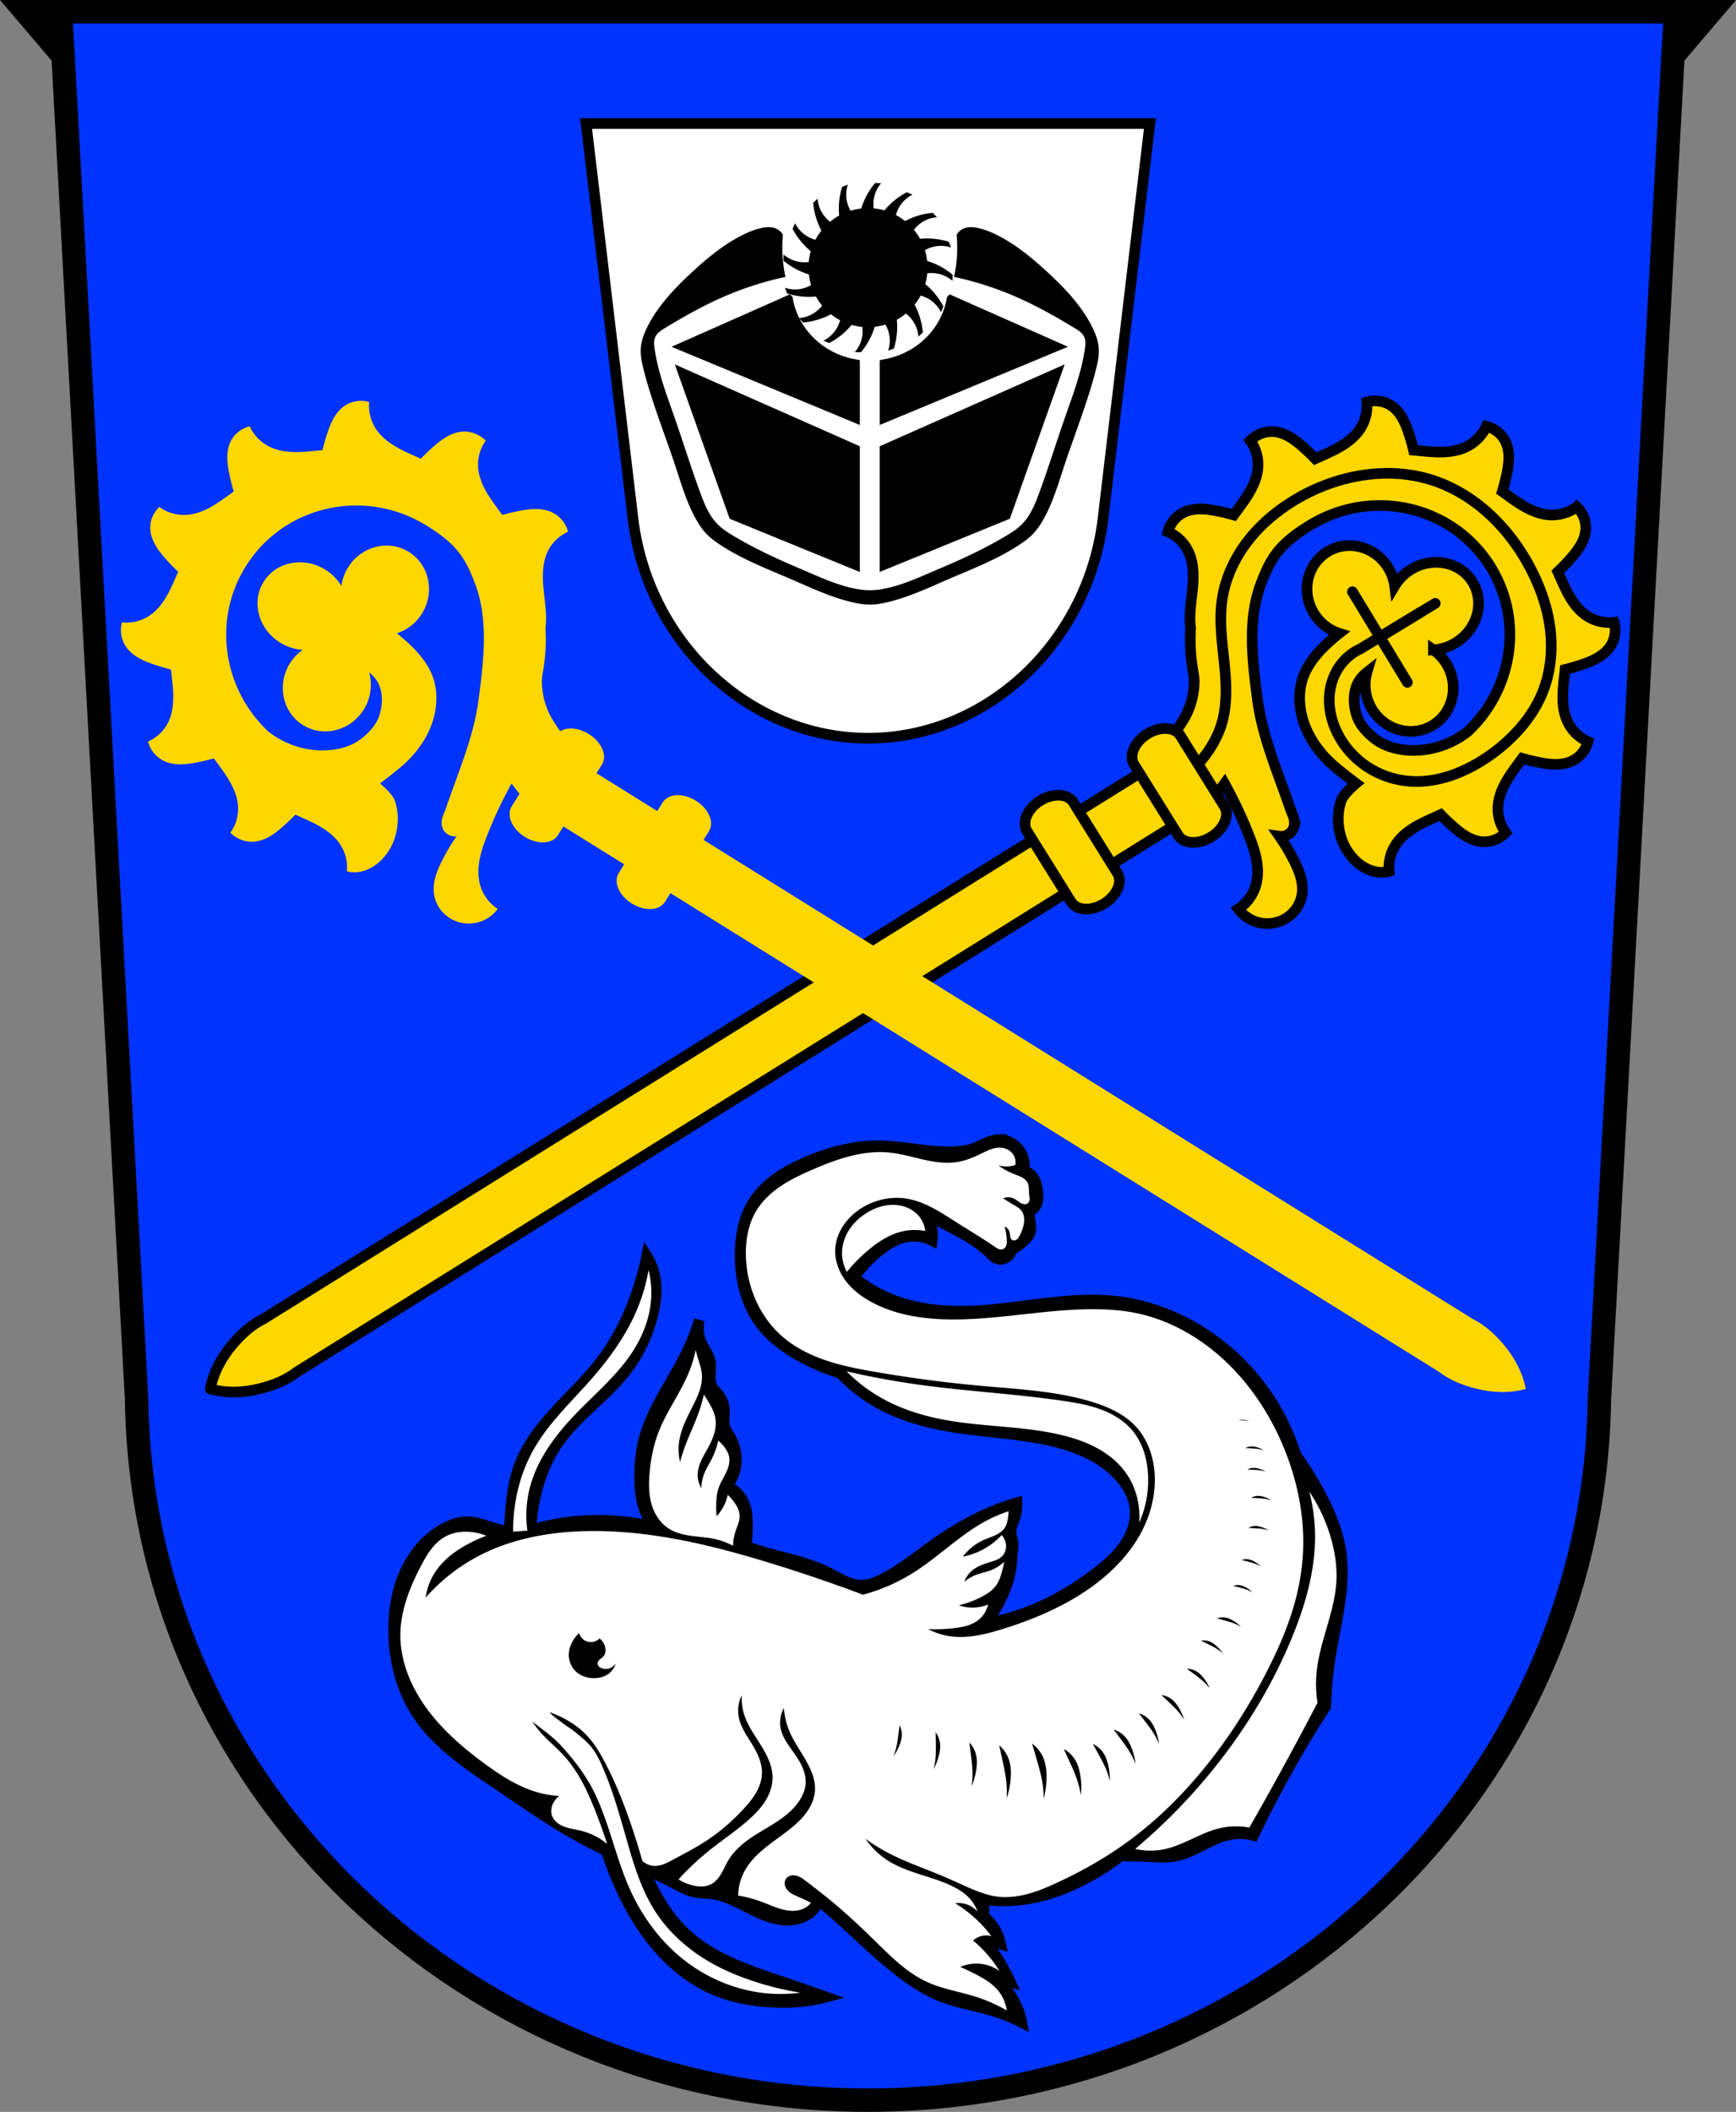 <svg xmlns="http://www.w3.org/2000/svg" width="815.77" viewBox="0 0 815.769 992.25" xmlns:xlink="http://www.w3.org/1999/xlink"><rect x="0" y="0" width="815.769" height="992.25" fill="#808080" stroke="none"/><g fill-rule="evenodd"><path d="m11.91 5.5 17.727 20.814 34.551 631.02c2.421 182.48 155.65 329.34 343.7 329.41 187.99-.104 341.24-146.98 343.7-329.41l34.553-631.02L803.866 5.5z" fill="#03f"/><g stroke="#000"><g fill="none" stroke-width="11"><path d="m11.91 5.5 17.727 20.814 34.551 631.02c2.421 182.48 155.65 329.34 343.7 329.41 187.99-.104 341.24-146.98 343.7-329.41l34.553-631.02L803.866 5.5zM786.14 26.317l1.182-19.676"/></g><path d="m275.41 58.037 21.906 184.51c6.516 58.946 54.53 104.24 110.57 104.31 56.09-.041 104.08-45.31 110.57-104.31l21.906-184.51h-132.48z" fill="#fff" stroke-width="5"/></g><path d="M361.1 106.717c-1.212.008-2.417.209-3.598.484-3.47.808-6.769 2.24-9.916 3.91-8.298 4.404-15.593 10.471-22.49 16.85-8.07 7.467-15.81 15.586-20.777 25.398-1.623 3.206-2.95 6.634-3.205 10.219-.245 3.453.512 6.892 1.365 10.246 3.904 15.341 9.892 30.06 14.859 45.09 2.782 8.416 5.276 17.01 9.564 24.764 1.377 2.492 2.944 4.899 4.898 6.969 2.02 2.141 4.421 3.886 6.885 5.498 9.567 6.261 20.272 10.558 30.783 15.01 11.268 4.775 22.461 10.398 34.514 12.516 3.104.545 6.351.545 9.455 0 12.05-2.118 23.25-7.741 34.514-12.516 10.511-4.454 21.22-8.75 30.783-15.01 2.464-1.612 4.864-3.357 6.885-5.498 1.954-2.07 3.521-4.477 4.898-6.969 4.288-7.757 6.783-16.348 9.564-24.764 4.968-15.03 10.955-29.749 14.859-45.09.854-3.355 1.611-6.793 1.365-10.246-.255-3.585-1.582-7.01-3.205-10.219-4.967-9.812-12.703-17.931-20.777-25.398-6.897-6.379-14.192-12.445-22.49-16.85-3.147-1.67-6.446-3.102-9.916-3.91-1.181-.275-2.385-.476-3.598-.484-1.212-.008-2.437.183-3.547.67a7.057 7.057 0 0 0-3.244 2.904 65.479 65.479 0 0 1-1.195 19.814 152.791 152.791 0 0 1 29.21 9.393c9.529 4.163 18.607 9.29 27.496 14.688.875.531 1.751 1.067 2.535 1.725.784.657 1.479 1.445 1.906 2.375.386.841.542 1.774.563 2.699.02.926-.094 1.849-.223 2.766-1.548 10.992-5.565 21.457-9.223 31.938-4.143 11.873-7.858 23.897-12.189 35.703-1.986 5.413-4.207 10.946-8.289 15.02-2.185 2.18-4.821 3.849-7.471 5.432-9.847 5.883-20.285 10.728-30.84 15.189-8.966 3.79-17.916 8.141-27.508 9.799a33.06 33.06 0 0 1-11.174 0c-9.592-1.657-18.542-6.01-27.508-9.799-10.555-4.462-20.993-9.307-30.84-15.189-2.65-1.583-5.285-3.252-7.471-5.432-4.082-4.072-6.303-9.605-8.289-15.02-4.332-11.806-8.05-23.83-12.189-35.703-3.657-10.481-7.675-20.945-9.223-31.938-.129-.917-.243-1.84-.223-2.766.02-.926.176-1.858.563-2.699.427-.93 1.122-1.718 1.906-2.375.784-.657 1.661-1.194 2.535-1.725 8.889-5.398 17.967-10.524 27.496-14.688a152.678 152.678 0 0 1 29.21-9.393 65.43 65.43 0 0 1-1.195-19.814 7.057 7.057 0 0 0-3.244-2.904c-1.11-.487-2.335-.678-3.547-.67m10.06 31.59-55.6 24.623 88.49 36.746v-30.21l-.396-.377a36.733 35.059 0 0 1-31.256-29.61l-1.242-1.177m75.11 0-1.258 1.19a36.733 35.059 0 0 1-31.244 29.602l-.393.371v30.21l88.49-36.746-55.6-24.623m-129.17 32.895 25.777 72.53 61.17 25.01v-59.06l-86.951-38.475m183.22 0-86.951 38.475v59.06l61.17-25.01 25.777-72.53"/></g><path d="M411.18 86.027a34.772 34.772 0 0 0-3.42 4.92 34.85 34.85 0 0 0-3.051 7.03 28.001 28.001 0 0 0-5.021 1.04c-1.311-2.293-2.043-4.918-2.035-7.56.005-1.606.266-3.213.775-4.736l-2.701 1.068a34.803 34.803 0 0 0-1.277 5.857 34.832 34.832 0 0 0-.13 7.658 28.001 28.001 0 0 0-4.25 2.885c-2.086-1.615-3.766-3.76-4.77-6.201a15.142 15.142 0 0 1-1.095-4.674l-2.086 2.02c.183 1.992.538 3.97 1.06 5.9a34.782 34.782 0 0 0 2.812 7.12 28.001 28.001 0 0 0-2.827 4.29c-2.543-.695-4.912-2.032-6.77-3.902a15.12 15.12 0 0 1-2.8-3.898l-1.154 2.666a34.925 34.925 0 0 0 3.236 5.04 34.85 34.85 0 0 0 5.316 5.502 28.001 28.001 0 0 0-.972 5.049c-2.613.33-5.31.002-7.742-1.014a15.128 15.128 0 0 1-4.078-2.53l-.047 2.905a34.804 34.804 0 0 0 4.922 3.422 34.801 34.801 0 0 0 7.03 3.05 28.001 28.001 0 0 0 1.04 5.022c-2.291 1.311-4.918 2.043-7.56 2.035a15.115 15.115 0 0 1-4.734-.777l1.068 2.701a34.786 34.786 0 0 0 5.855 1.28c2.538.327 5.11.362 7.658.128a28.001 28.001 0 0 0 2.886 4.248c-1.615 2.087-3.76 3.766-6.203 4.77a15.13 15.13 0 0 1-4.672 1.096l2.02 2.086a34.724 34.724 0 0 0 5.9-1.06 34.855 34.855 0 0 0 7.121-2.81 28.001 28.001 0 0 0 4.29 2.822c-.695 2.543-2.032 4.914-3.903 6.773a15.12 15.12 0 0 1-3.898 2.8l2.666 1.155a34.767 34.767 0 0 0 5.04-3.238 34.838 34.838 0 0 0 5.5-5.316 28.001 28.001 0 0 0 5.051.973c.33 2.613.002 5.31-1.014 7.742a15.128 15.128 0 0 1-2.529 4.078l2.904.047a34.804 34.804 0 0 0 3.422-4.922 34.777 34.777 0 0 0 3.051-7.03 28.001 28.001 0 0 0 5.022-1.04c1.31 2.291 2.045 4.918 2.037 7.56a15.117 15.117 0 0 1-.78 4.734l2.704-1.068a34.748 34.748 0 0 0 1.277-5.854 34.85 34.85 0 0 0 .127-7.66 28.001 28.001 0 0 0 4.252-2.885c2.087 1.615 3.767 3.76 4.77 6.201.61 1.486.98 3.07 1.094 4.672l2.088-2.02a34.679 34.679 0 0 0-1.061-5.896 34.821 34.821 0 0 0-2.811-7.123 28.001 28.001 0 0 0 2.824-4.29c2.544.694 4.914 2.032 6.773 3.903a15.113 15.113 0 0 1 2.797 3.898l1.156-2.666a35.035 35.035 0 0 0-3.236-5.04 34.906 34.906 0 0 0-5.318-5.502 28.001 28.001 0 0 0 .975-5.052c2.613-.33 5.31-.002 7.742 1.014a15.108 15.108 0 0 1 4.076 2.53l.047-2.905a34.772 34.772 0 0 0-4.92-3.42 34.801 34.801 0 0 0-7.03-3.051 28.001 28.001 0 0 0-1.041-5.024c2.292-1.31 4.919-2.043 7.56-2.035 1.607.005 3.212.27 4.735.78l-1.068-2.704a34.748 34.748 0 0 0-5.854-1.277 34.85 34.85 0 0 0-7.66-.129 28.001 28.001 0 0 0-2.887-4.25c1.616-2.088 3.762-3.768 6.205-4.77a15.124 15.124 0 0 1 4.672-1.093l-2.02-2.088a34.702 34.702 0 0 0-5.898 1.061 34.804 34.804 0 0 0-7.121 2.811 28.001 28.001 0 0 0-4.291-2.824c.695-2.544 2.03-4.916 3.902-6.775a15.113 15.113 0 0 1 3.898-2.797l-2.666-1.156a35.035 35.035 0 0 0-5.04 3.236 34.85 34.85 0 0 0-5.5 5.318 28.001 28.001 0 0 0-5.055-.973c-.33-2.614-.002-5.312 1.014-7.744a15.108 15.108 0 0 1 2.531-4.076l-2.906-.047"/><path d="M29.639 26.317 28.457 6.641" fill="none" stroke="#000" stroke-width="11"/><g transform="scale(-1 1) rotate(-58.087 1102.122 3077.14)" stroke="#000" stroke-width="5"><path d="M2558.92-5.342c-2.767.093-5.508 1.034-7.729 2.719-1.984 1.504-3.532 3.544-4.715 5.752-1.184 2.209-2.02 4.595-2.752 6.996a93.853 93.853 0 0 0-2.189 8.656c-2.71.36-5.416.796-8.131 1.1-5.665.634-11.624.63-16.791-1.813-3.972-1.878-7.279-5.171-9.197-9.17-3.881 1.104-7.209 4.061-8.801 7.822-.978 2.309-1.317 4.864-1.254 7.375.059 2.514.51 4.997 1.059 7.447a94.518 94.518 0 0 0 2.365 8.605c-2.17 1.685-4.302 3.437-6.506 5.076-4.601 3.428-9.764 6.449-15.447 6.959-4.365.392-8.852-.783-12.486-3.268-2.819 2.928-4.245 7.178-3.773 11.24.29 2.496 1.254 4.873 2.545 7.02 1.29 2.141 2.904 4.062 4.586 5.904a91.467 91.467 0 0 0 6.287 6.246c-1.053 2.564-2.038 5.16-3.139 7.697-2.302 5.301-5.293 10.538-9.965 13.863a19.278 19.278 0 0 1-12.428 3.51c-.994 3.962-.14 8.365 2.27 11.641 1.481 2.01 3.488 3.583 5.66 4.781 2.173 1.2 4.521 2.041 6.885 2.781a89.949 89.949 0 0 0 8.521 2.215c.345 2.747.771 5.493 1.066 8.248.62 5.755.606 11.805-1.805 17.05-1.856 4.03-5.097 7.396-9.04 9.35 1.084 3.937 4.256 7.07 7.695 8.924 4.901 2.644 11.09 3.254 16.529 2.1 6.06-1.287 12.12-4.696 15.957-9.621 2.142-2.747 3.096-10.03 3.096-10.03s10.284 4.058 15.641 5.348c6.979 1.679 14.336 2.052 21.336.443 7-1.6 13.806-5.281 18.303-10.803 5.578-6.842 7.63-16.315 8.707-25.12.017-.148.031-.293.047-.439 3.946 3.35 9.05 5.171 14.322 5.115 11.776-.142 21.23-9.423 21.11-20.725-.111-11.302-9.761-20.351-21.537-20.21-3.044.041-6.04.707-8.793 1.953 1.682-3.255 2.542-6.933 2.512-10.658-.123-11.955-9.25-21.541-20.383-21.406-11.138.129-20.06 9.933-19.934 21.893.041 3.717.972 7.361 2.705 10.578a21.946 21.946 0 0 0-8.797-1.73c-11.777.141-21.23 9.421-21.11 20.725.117 11.304 9.763 20.351 21.539 20.21 6.113-.082 11.905-2.676 15.902-7.127-.205 1.844-.661 3.642-1.506 5.371-2.532 5.181-8.601 8.575-14.193 9.664-5.634 1.096-13.12-1.323-16.842-3.672-3.719-2.348-6.836-5.604-9.324-9.262-5.437-7.985-7.888-18.02-6.756-27.672.001-.044.023-.091.023-.135.122-.648.267-1.29.424-1.93 6.378-27.16 30.28-47.525 59.02-47.871 33.86-.404 61.6 27.13 61.961 61.51.188 17.778-3.775 24.531-10.957 34.05-10.977 14.544-28.864 22.828-45.45 30.371-16.364 7.442-34.544 10.03-52.05 14.1-1.355.315-2.764.389-4.096.797-1.332.407-2.62 1.052-3.59 2.051a6.218 6.218 0 0 0-1.734 4.072 6.216 6.216 0 0 0 1.449 4.182 91.509 91.509 0 0 0-13.662.285c-2.686.257-5.373.636-7.957 1.412-2.584.776-5.074 1.964-7.131 3.711a15.97 15.97 0 0 0-4.863 7.381 16.628 16.628 0 0 0-.26 8.846 17.005 17.005 0 0 0 5.467 8.85 17.001 17.001 0 0 0 9.619 3.959 19.856 19.856 0 0 1 4.555-12.24c2.664-3.198 6.299-5.484 10.156-7.05 3.857-1.564 7.953-2.447 12.05-3.199a208.14 208.14 0 0 1 26.68-3.133 90.757 90.757 0 0 0-5.432 20.256l32.699 4.641c1.809-8.449 4.541-16.761 8.426-24.438a34.457 34.457 0 0 1 5.211-7.547c2.125-2.343 4.581-4.38 7.215-6.098 1.275-.832 3.289-1.68 4.104-2a86.6 86.6 0 0 0 18.236-9.924 27.921 27.921 0 0 0 2.166-1.072c5.01-2.765 9.299-6.688 13.9-10.115 4.601-3.426 9.767-6.449 15.449-6.959 4.364-.39 8.85.783 12.484 3.268 2.819-2.928 4.245-7.178 3.773-11.24-.289-2.496-1.254-4.872-2.545-7.01-1.29-2.141-2.904-4.064-4.586-5.906a91.408 91.408 0 0 0-6.285-6.244c1.052-2.562 2.036-5.158 3.137-7.695 2.302-5.301 5.293-10.54 9.965-13.865 3.587-2.556 8.06-3.815 12.43-3.51.994-3.962.14-8.364-2.269-11.639-1.481-2.01-3.489-3.582-5.662-4.781-2.173-1.2-4.519-2.041-6.883-2.781a89.949 89.949 0 0 0-8.521-2.215c-.345-2.747-.771-5.493-1.066-8.248-.62-5.755-.606-11.805 1.805-17.05 1.856-4.03 5.097-7.398 9.04-9.352-1.084-3.937-3.996-7.311-7.697-8.924-2.275-.99-4.785-1.328-7.26-1.262-2.476.069-4.923.531-7.336 1.09a90.772 90.772 0 0 0-8.479 2.414c-1.66-2.203-3.382-4.365-4.994-6.598-3.369-4.669-6.338-9.909-6.832-15.678-.381-4.433.78-8.989 3.232-12.682-2.881-2.858-7.06-4.301-11.06-3.816-2.455.299-4.802 1.28-6.912 2.594-2.113 1.314-4.01 2.956-5.822 4.666a91.767 91.767 0 0 0-6.158 6.393c-2.521-1.064-5.081-2.064-7.578-3.178-5.217-2.33-10.372-5.355-13.641-10.1-2.509-3.644-3.749-8.178-3.441-12.617a13.188 13.188 0 0 0-3.738-.404z" transform="translate(-25.04 16.773)" fill="gold" stroke-linecap="square" id="a"/><path d="m2559.58 122.44-49.782.598" fill="none" fill-rule="evenodd" stroke-linecap="round" id="b"/><path d="m2534.38 92.29.337 32.516" fill="none" fill-rule="evenodd" stroke-linecap="round" id="c"/><path d="M2526.92 237.96a64.138 64.138 0 0 1 3.674-15.397c1.909-5.099 4.492-9.97 7.948-14.15 6.373-7.715 15.341-12.695 24.274-17.07 8.935-4.377 18.18-8.414 25.828-14.835 7.852-6.591 13.686-15.504 17.249-25.19 3.558-9.691 4.892-20.14 4.538-30.475-.742-21.597-9.357-43.34-25.512-57.39-16.01-13.934-38.08-19.285-59.13-17.927-10.04.649-20.05 2.738-29.26 6.857-9.209 4.119-17.596 10.327-23.722 18.429-7.969 10.542-11.795 23.869-12.607 37.13-.817 13.425 1.539 27.519 9.342 38.38 4.164 5.79 9.783 10.491 16.188 13.506a41.064 41.064 0 0 0 20.626 3.787c6.113-.487 12.174-2.413 17.209-5.97 5.04-3.561 8.993-8.8 10.616-14.8a24.413 24.413 0 0 0 .653-9.406l-.165-15.877-.174-16.792" fill="none" fill-rule="evenodd" stroke-linejoin="round" stroke-linecap="round" id="d"/><path d="M2535.66 220.86v499.71c-.624 6.322.568 12.771 2.52 18.816 2.442 7.564 6.364 14.478 12.209 19.865 5.844-5.387 9.77-12.301 12.211-19.865 1.952-6.05 3.143-12.494 2.519-18.816V220.86z" transform="translate(-25.04 16.773)" fill="gold" stroke-linejoin="round" stroke-linecap="round" id="e"/><path d="M2530.82 210.05c-4.927 0-8.894 5.711-8.894 12.807s3.967 12.809 8.894 12.809h39.13c4.927 0 8.894-5.713 8.894-12.809 0-7.096-3.967-12.807-8.894-12.807h-39.13zm0 59.26c-4.927 0-8.894 5.711-8.894 12.807s3.967 12.809 8.894 12.809h39.13c4.927 0 8.894-5.713 8.894-12.809 0-7.096-3.967-12.807-8.894-12.807h-39.13z" transform="translate(-25.04 16.773)" fill="gold" stroke-linejoin="round" stroke-linecap="round" id="f"/></g><g transform="rotate(-58.087 1510.016 2342.588)"><use xlink:href="#a"/><use xlink:href="#b"/><use xlink:href="#c"/><use xlink:href="#d"/><use xlink:href="#e"/><use xlink:href="#f"/></g><g fill-rule="evenodd"><path d="M469.36 535.457c-2.124.056-4.18.754-6.131 1.598-1.951.843-3.838 1.84-5.842 2.547-3.155 1.114-6.525 1.484-9.869 1.568-11.93.301-23.724-2.92-35.658-2.83-11.253.085-22.327 3.125-32.686 7.523-9.691 4.115-19.223 9.761-24.934 18.605-4.833 7.486-6.49 16.644-6.445 25.555.055 11.06 2.719 22.359 9.209 31.31 5.569 7.682 13.628 13.234 22.1 17.498a106.492 106.492 0 0 0 15.885 6.447 73.187 73.187 0 0 0 13.814 11.512c9.681 6.224 20.736 10.09 32 12.434 17.01 3.54 34.586 3.722 51.572 7.367 12.489 2.68 25.06 7.553 33.615 17.04 3.835 4.251 6.799 9.498 7.367 15.195.61 6.111-1.598 12.261-5.096 17.309-3.498 5.05-8.216 9.12-13.09 12.854-9.07 6.943-18.904 12.938-29.471 17.268a108.02 108.02 0 0 1-22.334 6.447 67.684 67.684 0 0 0 7.598-12.664c2.08-4.525 3.667-9.314 4.25-14.26.271-2.3.324-4.621.586-6.922.148-1.301.363-2.611.23-3.914-.159-1.559-.811-3.04-.922-4.604-.09-1.272.184-2.546.57-3.762.386-1.215.886-2.392 1.271-3.607a20.102 20.102 0 0 0 .922-6.906 108.78 108.78 0 0 0-8.289 2.762c-10.562 3.998-20.459 9.627-29.701 16.12-8.06 5.657-15.686 12.01-24.404 16.578-3.301 1.731-6.864 3.222-10.592 3.223-2.86 0-5.654-.883-8.26-2.061-2.606-1.177-5.067-2.651-7.627-3.926-8.532-4.25-17.981-6.209-27.17-8.748a215.432 215.432 0 0 1-11.281-3.455c.469-3.432.701-6.895.691-10.359-.009-3.198-.233-6.454-1.381-9.439-.879-2.288-2.299-4.374-4.145-5.986a14.43 14.43 0 0 0-4.145-2.533 19.383 19.383 0 0 0 4.145-8.98 20.528 20.528 0 0 0 0-6.906 21.768 21.768 0 0 0-2.533-7.137c-1.022-1.799-2.324-3.504-2.764-5.525-.393-1.806-.056-3.68 0-5.527.088-2.919-.577-5.929-2.301-8.287-1.099-1.503-2.603-2.719-3.455-4.375-.925-1.797-.977-3.909-.871-5.928.106-2.02.35-4.063-.049-6.04-.319-1.588-1.04-3.065-1.83-4.479-.79-1.414-1.66-2.788-2.314-4.27a16.577 16.577 0 0 1-.922-10.592 105.785 105.785 0 0 1-5.756 14.734c-6.772 14.12-16.74 26.927-20.49 42.13-1.371 5.56-1.867 11.31-1.842 17.04.024 5.395.528 10.878 2.533 15.887a27.807 27.807 0 0 0 4.373 7.367 118.049 118.049 0 0 0-15.656-2.533c-11.215-1.047-22.59-.476-33.613 1.842-2.902.61-5.824 1.334-8.752 1.902a97.32 97.32 0 0 1 1.01-9.607c1.747-11.154 5.509-22.12 11.998-31.355 8.921-12.7 22.455-21.498 31.902-33.811 6.04-7.865 10.286-17.07 12.543-26.723 1.336-5.715 1.98-11.697.818-17.449a28.603 28.603 0 0 0-3.818-9.545c-1.116 5.536-2.575 11-4.363 16.361-4.01 12.01-9.719 23.509-17.449 33.537-6.432 8.344-14.174 15.573-21.277 23.354-7.103 7.78-13.692 16.327-17.17 26.27-2.023 5.785-2.94 11.897-3.545 17.996-.391 3.94-.646 7.893-.785 11.85a24.486 24.486 0 0 1-2.295-.248c-2.901-.462-5.68-1.471-8.473-2.381-2.793-.91-5.657-1.733-8.594-1.801-4.372-.101-8.641 1.49-12.402 3.721-7.917 4.696-13.937 12.252-17.594 20.699-3.657 8.448-5.05 17.756-4.971 26.961.117 13.219 3.323 26.57 10.361 37.76 9.452 15.03 24.887 25.06 39.602 34.996 12.25 8.27 24.352 16.811 37.3 23.943 4.117 2.268 8.312 4.382 12.541 6.432a196.592 196.592 0 0 0 2.758 7.668c4.861 12.662 11.09 24.912 19.631 35.445 7.576 9.339 17.05 17.307 28.09 22.09 9.08 3.933 19.01 5.631 28.902 6 3.909.146 7.829.089 11.725-.273a74.98 74.98 0 0 0 12.27-2.182 954.88 954.88 0 0 0-18.814-6.543c-16.864-5.669-34.515-11.227-47.44-23.449-6.965-6.584-12.199-14.815-16.359-23.449a123.386 123.386 0 0 1-3.066-6.959c5.01 2.356 10 4.747 14.898 7.328 2.717 1.432 5.448 2.933 8.438 3.639 2.949.695 6.02.585 9.02 1.01 7.265 1.028 13.673 5.092 20.299 8.244 3.089 1.47 6.286 2.761 9.631 3.475 3.345.714 6.858.835 10.17-.019 2.597-.67 5.069-1.961 6.906-3.914a11.981 11.981 0 0 0 2.764-4.836 374.562 374.562 0 0 1 10.359 8.979c10.282 9.245 20.09 19.09 31.31 27.17 4.754 3.423 9.775 6.532 15.197 8.75 8.125 3.323 16.933 4.565 25.326 7.137a82.945 82.945 0 0 1 13.297 5.375 35.136 35.136 0 0 0-6.205-14.25 35.08 35.08 0 0 0-6.434-6.664 31.035 31.035 0 0 1 7.123 1.609 87.145 87.145 0 0 0-10.57-17.467 10.585 10.585 0 0 1 6.205 0 22.607 22.607 0 0 0-5.516-10.801 22.456 22.456 0 0 0-2.758-2.527 8.68 8.68 0 0 0 .459-2.758 8.734 8.734 0 0 0-1.607-5.057 70.185 70.185 0 0 0 18.523.367c9.965-1.127 19.614-4.393 28.588-8.869a111.078 111.078 0 0 0 18.613-11.721c4.367-.062 8.737.016 13.1.23 4.219.208 8.487.541 12.641-.23 4.04-.751 7.817-2.52 11.49-4.367 4.452-2.238 8.908-4.644 13.789-5.65a25.53 25.53 0 0 1 11.52.293 544.001 544.001 0 0 1 33.863-60.563c.196-7.303.848-14.595 1.953-21.816 2.587-16.902 7.662-33.873 5.209-50.795-1.396-9.629-5.193-18.762-9.768-27.35a155.553 155.553 0 0 0-11.396-18.234 106.506 106.506 0 0 0-11.396-24.746c-10.557-16.838-25.964-30.633-43.957-39.07-8.646-4.055-17.882-6.894-27.35-8.141-24.22-3.19-48.569 4.056-73 4.424-12.995.196-26.22-1.632-37.99-7.137a64.554 64.554 0 0 1-13.814-8.75 60.392 60.392 0 0 1 11.973-12.662c3.868-3.055 8.253-5.687 13.12-6.447a19.052 19.052 0 0 1 11.512 1.842c.28-1.988.202-4.03-.23-5.986a16.943 16.943 0 0 0-3.684-7.367c3.49 2.065 7.02 4.061 10.592 5.986 7.108 3.834 14.489 7.473 20.26 13.12.554.542 1.093 1.102 1.689 1.596.597.494 1.26.925 1.996 1.168a4.76 4.76 0 0 0 2.264.162 5.35 5.35 0 0 0 2.109-.854 5.746 5.746 0 0 0 2.303-3.223 40.256 40.256 0 0 0 5.295-3.914c1.464-1.28 2.886-2.746 3.455-4.605.521-1.703.269-3.534 0-5.295a462.456 462.456 0 0 0-.691-4.375 6.174 6.174 0 0 0 3.223-2.533c.674-1.069 1-2.328 1.105-3.588.1-1.26-.019-2.526-.184-3.779-.275-2.087-.7-4.217-1.842-5.986a8.38 8.38 0 0 0-4.605-3.453 11.783 11.783 0 0 0 0-5.064c-.6-2.714-2.192-5.188-4.375-6.908-2.081-1.64-4.718-2.603-7.367-2.533z" stroke="#000" stroke-width="5"/><path d="M469.58 539.207c-1.287.022-2.572.305-3.795.723-1.631.557-3.17 1.348-4.721 2.1-3.619 1.753-7.379 3.321-11.35 3.955-5.317.85-10.758-.012-16.01-1.209-5.25-1.197-10.448-2.734-15.807-3.262-12.598-1.24-25.04 3.171-36.631 8.254-5.02 2.2-10 4.554-14.535 7.631s-8.631 6.919-11.432 11.629c-3.598 6.05-4.885 13.253-4.814 20.293.145 14.463 6.13 29.01 17.02 38.521 5.926 5.176 13.1 8.776 20.549 11.307 7.45 2.53 15.208 4.03 22.961 5.375a627.934 627.934 0 0 0 51.25 6.707c16.875 1.511 33.978 2.384 50.21 7.223 7.971 2.375 15.915 5.87 21.496 12.04 5.35 5.912 8.08 13.884 8.6 21.84.531 8.168-1.156 16.42-4.471 23.904-5.532 12.488-15.425 22.668-26.656 30.439-12.259 8.483-26.17 14.332-40.41 18.744-8.135 2.521-16.697 4.608-25.11 3.268a31.74 31.74 0 0 1-9.803-3.268 76.22 76.22 0 0 0 12.725-.516c3.692-.461 7.483-1.249 10.49-3.439a13.042 13.042 0 0 0 4.988-7.566 19.869 19.869 0 0 1-6.191 1.375 19.896 19.896 0 0 1-7.566-1.031 47.797 47.797 0 0 0 10.318-3.783c2.837-1.43 5.61-3.219 7.395-5.848 1.159-1.708 1.845-3.69 2.408-5.676.482-1.7.883-3.421 1.203-5.158a18.972 18.972 0 0 1-6.191 3.955c-2.466.965-5.115 1.406-7.566 2.408a17.647 17.647 0 0 0-4.986 3.096c.65-1.9 1.785-3.633 3.268-4.988 2.424-2.215 5.629-3.34 8.77-4.299 1.094-.334 2.196-.657 3.238-1.129 1.043-.471 2.033-1.101 2.781-1.967 1.054-1.22 1.567-2.858 1.547-4.471a7.81 7.81 0 0 0-2.063-5.16 33.32 33.32 0 0 1-4.129 3.783 33.51 33.51 0 0 1-14.1 6.363 25.182 25.182 0 0 1 9.975-7.91c1.872-.821 3.843-1.413 5.672-2.326 1.829-.914 3.554-2.212 4.475-4.04.434-.861.672-1.806.859-2.752a28.49 28.49 0 0 0 .516-4.299 66.179 66.179 0 0 0-10.145 4.299c-12.641 6.649-22.797 17.195-34.91 24.764a85.983 85.983 0 0 1-23.389 10.146 742.414 742.414 0 0 0-43.34-14.789c-21.351-6.56-43.11-12.178-65.35-14.273-9.371-.883-18.811-1.136-28.2-.516-14.48.957-28.956 4.049-41.959 10.49a87.018 87.018 0 0 0-26.656 20.465 29.47 29.47 0 0 1 4.643-12.211c3.713-5.571 9.24-9.722 15.13-12.896a68.484 68.484 0 0 1 8.77-3.957 26.203 26.203 0 0 0-9.287-1.891c-3.189-.059-6.424.483-9.285 1.891-2.801 1.378-5.163 3.542-7.102 5.988-1.939 2.447-3.481 5.18-4.938 7.941-5.358 10.157-9.748 21.19-9.801 32.676-.054 11.747 4.499 23.18 11.178 32.846 7.619 11.02 17.9 19.952 28.719 27.859 7.557 5.523 15.588 10.684 24.592 13.242a47.423 47.423 0 0 0 10.146 1.719 10.13 10.13 0 0 0-2.752 3.268c-.832 1.573-1.238 3.419-.859 5.158.301 1.385 1.084 2.639 2.105 3.621 1.021.982 2.272 1.706 3.586 2.236 2.628 1.061 5.489 1.37 8.238 2.055a30.81 30.81 0 0 1 12.209 6.189 259.654 259.654 0 0 0-5.33-14.961c-3.715-9.497-8.1-18.94-14.963-26.482-3.493-3.839-7.569-7.117-11.01-11.01a45.532 45.532 0 0 1-3.82-4.992c4.585 3.533 9.37 6.844 13.289 11.08 6.402 6.917 12.232 14.549 16.279 23.12 6.765 14.322 9.78 30.16 16.281 44.607 5.712 12.69 14.171 24.23 25.07 32.887 10.485 8.324 23.2 13.884 36.469 15.629a71.263 71.263 0 0 0 18.559 0 145.393 145.393 0 0 1-20.512-4.885c-9.01-2.85-17.779-6.601-25.723-11.721-8.776-5.657-16.524-13.02-22.14-21.816-6.313-9.889-9.791-21.282-13.02-32.561-3.274-11.424-6.421-22.936-11.07-33.863-1.464-3.441-3-6.929-5.266-9.906-2.249-2.958-5.218-5.311-8.08-7.676-1.871-1.545-4-2.751-5.922-4.232-2.085-1.608-4.377-3.036-6.076-5.05-.02-.023-.035-.049-.055-.072 1.176.417 2.34.869 3.484 1.367 5.107 2.221 9.9 5.271 13.758 9.287 3.703 3.854 6.468 8.505 8.943 13.242 4.333 8.293 7.876 16.978 11.01 25.795a303.864 303.864 0 0 1 6.363 20.12 8.62 8.62 0 0 0 5.502 2.406c1.587.084 3.173-.276 4.658-.84 1.486-.564 2.886-1.328 4.285-2.082 5.222-2.814 10.509-5.53 15.477-8.771 6.589-4.299 12.571-9.503 17.885-15.305 2.115-2.309 4.137-4.731 5.691-7.449 1.554-2.718 2.632-5.759 2.736-8.889.146-4.371-1.596-8.594-3.783-12.381-1.382-2.392-2.953-4.673-4.305-7.082-1.351-2.409-2.489-4.98-2.918-7.709a15.85 15.85 0 0 1 1.547-9.629 24.807 24.807 0 0 0 1.031 8.77c1.632 5.34 4.999 9.942 7.945 14.686 2.946 4.744 5.584 9.999 5.469 15.582-.077 3.722-1.399 7.348-3.361 10.512-1.962 3.164-4.547 5.899-7.301 8.404-5.922 5.388-12.662 9.789-18.916 14.789a124.62 124.62 0 0 0-14.617 13.758 23.537 23.537 0 0 0 6.533 2.752c1.452.366 2.948.594 4.445.549 1.497-.046 2.998-.372 4.326-1.064 2.072-1.08 3.601-2.98 4.789-4.992 1.188-2.01 2.095-4.179 3.293-6.186 1.862-3.119 4.401-5.797 7.223-8.08 4.5-3.647 9.693-6.315 14.574-9.434 4.881-3.118 9.591-6.84 12.426-11.891 1.045-1.862 1.82-3.896 2.063-6.02.307-2.691-.256-5.432-1.279-7.939-1.023-2.508-2.492-4.808-4.051-7.02-2.574-3.659-5.495-7.305-6.363-11.693a13.83 13.83 0 0 1 1.549-9.459 34.194 34.194 0 0 0 2.578 10.834c2.616 6.227 7.03 11.556 9.803 17.713 1.367 3.03 2.337 6.308 2.236 9.631-.108 3.552-1.443 6.996-3.404 9.959-1.961 2.963-4.528 5.479-7.258 7.754-3.96 3.299-8.289 6.127-12.313 9.348-4.02 3.221-7.795 6.912-10.217 11.461a25.06 25.06 0 0 0-2.922 11.35c3.751.619 7.442 1.6 11.01 2.924 4.193 1.558 8.282 3.609 12.725 4.127 2.323.271 4.744.096 6.879-.859a9.988 9.988 0 0 0 3.611-2.752 66.176 66.176 0 0 0-5.33-2.578c-1.102-.474-2.22-.919-3.268-1.504-1.048-.585-2.032-1.321-2.752-2.281-.476-.635-.831-1.366-.973-2.146-.141-.781-.061-1.61.285-2.324a3.6 3.6 0 0 1 1.207-1.385 4.278 4.278 0 0 1 1.717-.678c1.255-.209 2.552.103 3.699.652 1.147.549 2.169 1.325 3.18 2.098 4.475 3.419 8.926 6.87 13.24 10.49 6.745 5.661 13.14 11.726 19.434 17.885 7.333 7.177 14.749 14.641 24.08 18.918 7.36 3.375 15.507 4.571 23.21 7.05a72.458 72.458 0 0 1 14.273 6.363 18.837 18.837 0 0 0-4.299-9.631c-2.679-3.145-6.313-5.311-9.975-7.223-2.478-1.294-5-2.498-7.566-3.611a18.772 18.772 0 0 1 6.363-1.549 18.9 18.9 0 0 1 12.04 3.439 58.336 58.336 0 0 0-12.381-14.274 8.95 8.95 0 0 1 3.611-2.063 8.974 8.974 0 0 1 4.986 0 61.448 61.448 0 0 0-5.502-6.363 61.511 61.511 0 0 0-11.523-9.115c1.606-.218 3.258-.1 4.816.344a11.872 11.872 0 0 1 5.674 3.611 17.255 17.255 0 0 0-2.406-4.643c-2.639-3.614-6.585-6.06-10.662-7.91-9.447-4.277-20.12-5.813-28.893-11.35a36.435 36.435 0 0 1-10.662-10.318 87.939 87.939 0 0 0 10.836 6.707c8.449 4.416 17.548 7.422 26.311 11.178 4.435 1.901 8.787 3.993 13.242 5.846 3.39 1.409 6.866 2.685 10.49 3.268 4.971.798 10.09.263 14.963-1 4.873-1.265 9.531-3.244 14.1-5.359 11.367-5.262 22.339-11.424 32.502-18.746 13.591-9.793 25.66-21.614 36.29-34.564 11.721-14.287 21.715-29.963 30.1-46.43 6.452-12.681 11.99-25.946 14.789-39.896 1.43-7.126 2.136-14.4 2.064-21.668-.138-13.993-3.169-27.893-8.256-40.93-7.193-18.433-18.663-35.37-34.05-47.807-10.238-8.278-22.22-14.539-35.08-17.369-6.876-1.514-13.94-2.044-20.98-2.064-22.255-.066-44.3 4.902-66.55 4.816-12.769-.049-25.812-1.858-37.15-7.738-4.741-2.459-9.174-5.656-12.496-9.838-3.322-4.182-5.472-9.414-5.389-14.754.058-3.666 1.164-7.287 3-10.461 1.836-3.174 4.389-5.908 7.318-8.113 6.599-4.967 15.241-7.201 23.389-5.846 8.586 1.428 16.04 6.514 23.389 11.178 5.963 3.784 12.06 7.37 17.867 11.383.567.392 1.138.791 1.779 1.045.641.254 1.37.35 2.02.125a2.468 2.468 0 0 0 1.057-.74 3.33 3.33 0 0 0 .621-1.141c.268-.829.261-1.72.213-2.59a28.795 28.795 0 0 0-1.031-6.191 4.213 4.213 0 0 1 2.408 2.924c.134.616.126 1.256.248 1.875.061.309.154.614.309.889s.373.519.646.676c.326.187.719.242 1.09.184a2.288 2.288 0 0 0 1.018-.453c.597-.455.985-1.127 1.332-1.793 1.01-1.941 1.817-4.02 2.064-6.191.109-.956.106-1.93-.076-2.875-.182-.945-.55-1.861-1.129-2.629-.918-1.217-2.293-1.985-3.611-2.75a103.287 103.287 0 0 1-4.986-3.096 6.193 6.193 0 0 1 5.158.172c.69.35 1.307.828 1.936 1.279.629.451 1.285.883 2.02 1.127.431.143.891.22 1.344.176a2.165 2.165 0 0 0 1.236-.52 2.18 2.18 0 0 0 .582-.902c.12-.342.168-.706.172-1.068.008-.724-.157-1.437-.238-2.156-.101-.896-.073-1.802-.121-2.703-.048-.901-.177-1.813-.566-2.627-.522-1.089-1.478-1.921-2.525-2.521-1.047-.601-2.196-.997-3.322-1.434a36.254 36.254 0 0 1-4.471-2.064 29.216 29.216 0 0 1-3.439-2.236 13.205 13.205 0 0 0 7.91-.172 6.494 6.494 0 0 0-.344-3.783 6.859 6.859 0 0 0-2.34-2.932 7.736 7.736 0 0 0-3.506-1.367 8.8 8.8 0 0 0-1.287-.07m-50.29 26.877c-4.634.073-9.234 1.818-13.08 4.465-2.804 1.929-5.293 4.346-7.152 7.197s-3.074 6.144-3.334 9.537a18.468 18.468 0 0 0 2.23 10.264 74.114 74.114 0 0 1 10.934-10.934c4.434-3.59 9.399-6.711 14.949-8.03a25.948 25.948 0 0 1 10.932-.225 13.116 13.116 0 0 0-2.9-6.916c-2.315-2.81-5.777-4.553-9.371-5.131a18.448 18.448 0 0 0-3.205-.227m-114.54 30.613a84.983 84.983 0 0 1-5.066 17.729c-5.11 12.537-13.152 23.687-22.1 33.846-9.395 10.664-19.979 20.532-26.939 32.924-4.578 8.152-7.455 17.217-8.748 26.477a83.474 83.474 0 0 0-.801 11.947l6.705-.496a52.34 52.34 0 0 1 1.232-20.43c3.474-13.179 11.964-24.484 21.412-34.31 9.554-9.932 20.397-18.889 27.629-30.621 4.255-6.902 7.162-14.712 7.828-22.793a44.31 44.31 0 0 0-1.15-14.275m22.13 37.498a57.583 57.583 0 0 1-2.896 9.844c-3.992 10.128-10.797 18.972-14.67 29.15-2.256 5.928-3.475 12.213-4.053 18.529-.567 6.199-.477 12.681 2.123 18.338 1.546 3.364 3.991 6.355 7.143 8.299 3.192 1.969 6.952 2.799 10.67 3.293 3.718.494 7.487.688 11.141 1.533a31.901 31.901 0 0 1 8.107 3.088 23.3 23.3 0 0 1 1.158-6.756c.775-2.355 1.94-4.661 1.93-7.141-.001-2.381-1.119-4.631-2.51-6.563a22.708 22.708 0 0 0-3.088-3.475 20.655 20.655 0 0 1-5.211 10.037 43.671 43.671 0 0 1 0-8.494c.14-1.434.352-2.867.771-4.246.788-2.592 2.277-4.904 3.475-7.334.635-1.289 1.194-2.625 1.51-4.03.315-1.402.381-2.879.035-4.273-.293-1.179-.87-2.271-1.545-3.281a18.05 18.05 0 0 0-3.475-3.859 35.96 35.96 0 0 1-3.088 8.686c-1.149 2.258-2.54 4.401-3.475 6.756a19.212 19.212 0 0 0-1.352 6.949 12.236 12.236 0 0 1-1.736-6.756c.093-2.345.862-4.619 1.865-6.74 1-2.122 2.242-4.122 3.346-6.193 1.076-2.02 2.028-4.117 2.625-6.326.597-2.209.83-4.54.463-6.799-.438-2.693-1.703-5.177-3.088-7.527a70.462 70.462 0 0 0-2.316-3.668 70.633 70.633 0 0 1-2.123 7.529c-2.024 5.9-4.822 11.507-6.949 17.371a81.476 81.476 0 0 0-2.123 6.756 26.055 26.055 0 0 1-.385-9.844c.89-5.826 3.715-11.147 6.369-16.408 1.205-2.389 2.387-4.801 3.215-7.346.828-2.544 1.295-5.24 1.031-7.902-.235-2.38-1.041-4.659-1.736-6.947a77.006 77.006 0 0 1-1.158-4.248m70.963 10.131a74.022 74.022 0 0 0 15.484 12.01c9.873 5.739 20.979 9.121 32.23 11.06 17.808 3.07 36.17 2.647 53.721 6.953 5.795 1.422 11.499 3.367 16.707 6.279 5.209 2.912 9.923 6.823 13.314 11.732 2.983 4.318 4.894 9.348 5.688 14.535.431 2.819.538 5.69.316 8.533a49.553 49.553 0 0 0 4.107-23.385c-.497-7.164-2.675-14.387-7.268-19.908-3.83-4.604-9.143-7.799-14.756-9.887-5.613-2.088-11.553-3.135-17.477-4.02-22.437-3.345-45.15-4.489-67.62-7.584a392.512 392.512 0 0 1-34.445-6.32m185.87 22.758a9.653 9.653 0 0 1 1.537.113c.663.096 1.32.237 1.965.42a22.228 22.228 0 0 0-1.607-.176 41.724 41.724 0 0 0-2-.082l-1.6-.037a7.019 7.019 0 0 1 1.705-.238m4.357 12.506c.86-.023 1.716.14 2.543.377a14.25 14.25 0 0 1 3.25 1.391c-.87-.259-1.76-.454-2.658-.582-1.096-.157-2.203-.215-3.309-.27-.882-.043-1.763-.084-2.645-.123a6.015 6.015 0 0 1 2.818-.793m.914 10.06c.86-.023 1.716.14 2.543.377 1.135.326 2.228.793 3.248 1.389a18.422 18.422 0 0 0-2.656-.582c-1.096-.157-2.203-.215-3.309-.27-.882-.043-1.765-.084-2.646-.123a6.01 6.01 0 0 1 2.82-.791m26.26 11.133a85.347 85.347 0 0 1 2.703 21.232c.001 15.927-4.448 31.561-10.424 46.32-8.573 21.18-20.332 41.03-34.36 59.06a272.306 272.306 0 0 1-39.762 41.31 32.474 32.474 0 0 0 14.283 0c8.757-1.982 16.373-7.517 25.09-9.652a33.907 33.907 0 0 1 14.283-.385 1684.706 1684.706 0 0 0 14.283-25.479 1709.2 1709.2 0 0 0 17.758-33.2 56.744 56.744 0 0 1-.387-14.67c1.502-14.438 8.504-27.968 9.266-42.465.342-6.499-.593-13.02-2.316-19.301a78.15 78.15 0 0 0-10.424-22.777m-24.18 2.049c.951-.026 1.897.166 2.807.443 1.26.384 2.469.936 3.586 1.635a19.35 19.35 0 0 0-2.932-.686c-1.209-.184-2.431-.253-3.652-.316-.973-.051-1.947-.099-2.92-.145a6.3 6.3 0 0 1 3.111-.932m-1.305 14.13c.951-.026 1.897.166 2.807.443 1.26.384 2.469.936 3.586 1.635a19.35 19.35 0 0 0-2.932-.686c-1.209-.184-2.431-.253-3.652-.316-.973-.051-1.947-.099-2.92-.145a6.3 6.3 0 0 1 3.111-.932m-3.904 15.602c.274.012.545.042.814.09.936.167 1.825.546 2.66 1a15.064 15.064 0 0 1 3.182 2.324 19.231 19.231 0 0 0-2.734-1.264c-1.147-.424-2.329-.738-3.512-1.047-.943-.247-1.886-.491-2.83-.732a6.272 6.272 0 0 1 2.42-.373m-3.914 12.166c.274.012.547.042.816.09.936.167 1.823.546 2.658 1a15.064 15.064 0 0 1 3.182 2.324 19.208 19.208 0 0 0-2.732-1.264c-1.147-.424-2.331-.738-3.514-1.047-.943-.247-1.886-.491-2.83-.732a6.272 6.272 0 0 1 2.42-.373m-7.04 15.16c.34.015.681.055 1.016.117 1.169.218 2.269.715 3.301 1.307a18.678 18.678 0 0 1 3.953 3.033 23.215 23.215 0 0 0-3.395-1.648c-1.421-.552-2.893-.963-4.363-1.367-1.171-.322-2.343-.64-3.516-.955a7.448 7.448 0 0 1 3-.486m-302.77 7.373a5.765 5.765 0 0 0 2.402 3.336 5.757 5.757 0 0 0 3.746.891 5.763 5.763 0 0 0 3.459-1.691 7.372 7.372 0 0 1 2.668 4.402c.134.72.16 1.467.018 2.186-.143.718-.459 1.408-.951 1.951-.468.516-1.075.883-1.605 1.334a3.779 3.779 0 0 0-.707.766 2.06 2.06 0 0 0-.355.971c-.022.28.027.562.131.822.104.261.26.5.451.705.382.411.892.685 1.42.873a5.584 5.584 0 0 0 3.668.016 5.583 5.583 0 0 0 2.869-2.283 9.137 9.137 0 0 1-2.936 4.537c-2.054 1.709-4.801 2.436-7.473 2.402-3.133-.04-6.316-1.128-8.539-3.336-2.248-2.233-3.364-5.519-3.068-8.674.166-1.777.751-3.5 1.6-5.07a16.13 16.13 0 0 1 3.203-4.137m293.21 3.471a7.446 7.446 0 0 1 3 .494c1.109.43 2.099 1.121 3 1.893a18.668 18.668 0 0 1 3.324 3.713 23.32 23.32 0 0 0-3.03-2.248c-1.295-.805-2.667-1.48-4.04-2.148a581.02 581.02 0 0 0-3.277-1.588 7.186 7.186 0 0 1 1.014-.115m-7.582 13.34a8.707 8.707 0 0 1 4.588 1.279c1.201.738 2.205 1.76 3.092 2.855a22.204 22.204 0 0 1 3.08 5.063 27.308 27.308 0 0 0-3.049-3.275c-1.334-1.216-2.784-2.298-4.236-3.371a720.148 720.148 0 0 0-3.475-2.551m-12.02 12.344a9.702 9.702 0 0 1 4.918 2.02c1.236.977 2.215 2.243 3.055 3.576a24.905 24.905 0 0 1 2.752 6.03 30.631 30.631 0 0 0-2.951-4.04c-1.319-1.526-2.787-2.915-4.256-4.297a727.695 727.695 0 0 0-3.518-3.289m-10.531 8.596c1.884.531 3.612 1.6 4.928 3.049 1.153 1.269 1.979 2.804 2.643 4.385a27.023 27.023 0 0 1 1.875 6.963 33.235 33.235 0 0 0-2.449-4.863c-1.145-1.874-2.471-3.629-3.803-5.375a863.6 863.6 0 0 0-3.193-4.158m-112.5 5.605a9.637 9.637 0 0 1 1.055 4.824c-.066 1.474-.471 2.913-.998 4.291a24.763 24.763 0 0 1-2.904 5.438 30.668 30.668 0 0 0 1.383-4.475c.419-1.844.665-3.722.904-5.598.191-1.493.378-2.987.561-4.48m100.63 2.02c2.091.62 4 1.837 5.443 3.471 1.262 1.429 2.158 3.148 2.871 4.916 1 2.484 1.668 5.104 1.973 7.766a36.854 36.854 0 0 0-2.646-5.443c-1.245-2.101-2.697-4.073-4.152-6.04a929.233 929.233 0 0 0-3.488-4.674m-83.66 1.271a10.915 10.915 0 0 1 2.068 5.383c.169 1.715-.073 3.447-.467 5.125a28.432 28.432 0 0 1-2.537 6.775c.438-1.773.736-3.582.891-5.402.187-2.199.163-4.409.133-6.615a840.68 840.68 0 0 0-.088-5.266m15.836 4.785a12.808 12.808 0 0 1 3.227 6.154c.421 2.01.348 4.092.08 6.127a32.396 32.396 0 0 1-2.252 8.314c.311-2.152.448-4.328.406-6.502-.051-2.63-.361-5.248-.68-7.859-.254-2.079-.515-4.157-.781-6.234m29.459.494a16.14 16.14 0 0 1 5.473 7.172c.943 2.455 1.269 5.107 1.322 7.736a39.433 39.433 0 0 1-1.322 10.945 49.397 49.397 0 0 0-.754-8.303c-.588-3.322-1.515-6.572-2.453-9.813-.747-2.581-1.503-5.162-2.266-7.738m28.574.213a11.778 11.778 0 0 1 4.922 4.18c1.057 1.587 1.711 3.411 2.178 5.26.655 2.597.958 5.283.898 7.961a36.906 36.906 0 0 0-1.883-5.752c-.948-2.251-2.118-4.402-3.293-6.543a871.522 871.522 0 0 0-2.822-5.105m-44.02.633a15.39 15.39 0 0 1 4.703 7.152c.734 2.391.873 4.931.756 7.43a37.872 37.872 0 0 1-1.939 10.307 47.202 47.202 0 0 0-.186-7.93c-.344-3.19-1.01-6.335-1.689-9.471-.54-2.498-1.089-4.994-1.645-7.488m30.363 1.75a14.233 14.233 0 0 1 5.58 5.51c1.125 2.01 1.745 4.262 2.133 6.531.543 3.182.648 6.44.311 9.65a44.048 44.048 0 0 0-1.727-7.096c-.933-2.8-2.144-5.498-3.363-8.186-.971-2.14-1.95-4.276-2.934-6.41" fill="#fff"/></g></svg>